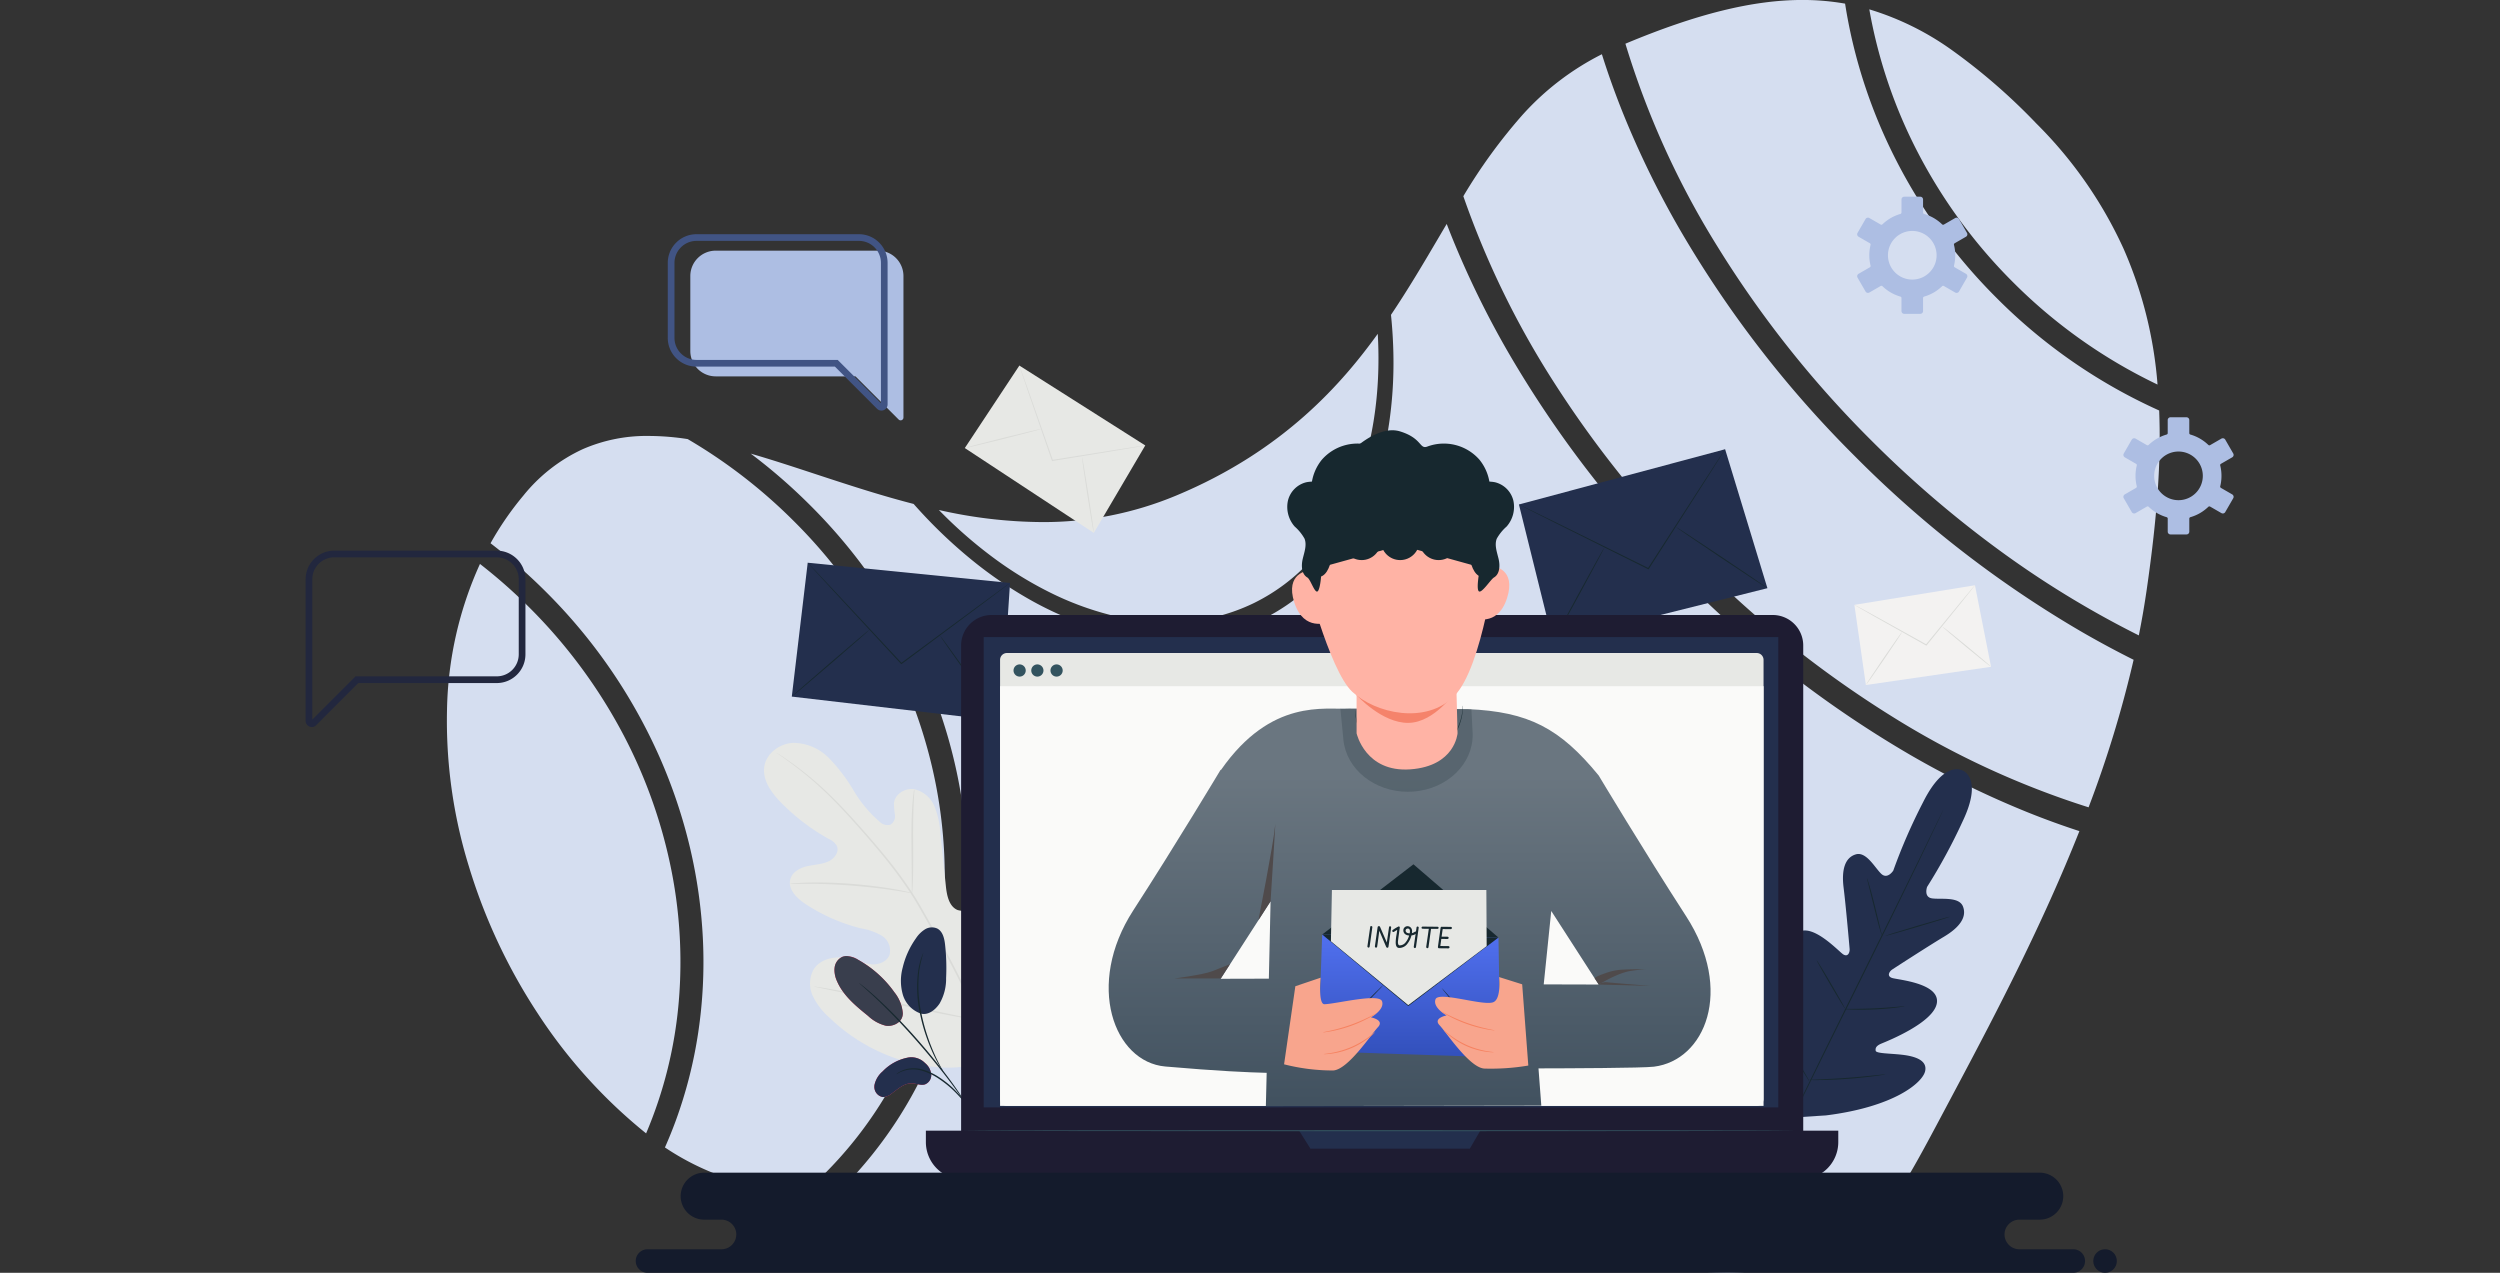 <!--
 * Copyright (c) 2021, WSO2 Inc. (http://www.wso2.com). All Rights Reserved.
 *
 * This software is the property of WSO2 Inc. and its suppliers, if any.
 * Dissemination of any information or reproduction of any material contained
 * herein in any form is strictly forbidden, unless permitted by WSO2 expressly.
 * You may not alter or remove any copyright or other notice from copies of this content."
-->

<svg id="guest-user" xmlns="http://www.w3.org/2000/svg" xmlns:xlink="http://www.w3.org/1999/xlink" width="548.734" height="279.365" viewBox="0 0 548.734 279.365">
  <rect x="0" y="0" width="548.734" height="279.365" fill="#333333" stroke="none"/>
  <defs>
    <linearGradient id="linear-gradient" x1="0.5" x2="0.5" y2="1" gradientUnits="objectBoundingBox">
      <stop offset="0" stop-color="#6a7680"/>
      <stop offset="1" stop-color="#384958"/>
    </linearGradient>
    <linearGradient id="linear-gradient-2" x1="0.5" x2="0.5" y2="1" gradientUnits="objectBoundingBox">
      <stop offset="0" stop-color="#5170ef"/>
      <stop offset="1" stop-color="#3250bb"/>
    </linearGradient>
  </defs>
  <g id="illustration-2" transform="translate(181.873 564.62)">
    <path id="Subtraction_39" data-name="Subtraction 39" d="M220.721-887.656h0a64.386,64.386,0,0,1-14.237-1.762,126.616,126.616,0,0,1-15.382-4.645c-10.551-3.844-21.792-9.053-32.664-14.091l-.04-.019c-3.271-1.516-6.653-3.083-9.965-4.589-4.444-2.03-10.242-3.017-17.726-3.017-12.035,0-26.942,2.557-42.725,5.265l-3.5.6c-18.091,3.091-35.705,5.865-52.326,5.865-2.515,0-4.981-.066-7.33-.2.545-.518,1.105-1.064,1.665-1.624a93.786,93.786,0,0,0,12.87-16.059,94.761,94.761,0,0,0,8.9-18.046A99.134,99.134,0,0,0,53.208-959.4a104.948,104.948,0,0,0,1.038-20.206,110.243,110.243,0,0,0-2.853-20.381,114.632,114.632,0,0,0-6.715-19.949,119.278,119.278,0,0,0-24.911-36.192,122.778,122.778,0,0,0-13.039-11.328c4.606,1.331,9.278,2.868,14.223,4.495l.2.065q1.54.507,3.1,1.017c6.687,2.187,12.348,3.954,18.237,5.47.366.414.744.836,1.126,1.255a106.919,106.919,0,0,0,11.805,11.17,91.276,91.276,0,0,0,12.613,8.6,74.7,74.7,0,0,0,13.038,5.809,59.776,59.776,0,0,0,13.082,2.808c1.635.155,3.277.234,4.882.234a47.676,47.676,0,0,0,7.862-.643,43.992,43.992,0,0,0,12.024-3.84,44,44,0,0,0,10.428-7.111,49,49,0,0,0,8.167-9.79,59.816,59.816,0,0,0,5.842-12.037,74.633,74.633,0,0,0,3.449-13.851,91.251,91.251,0,0,0,.991-15.233c-.048-2.906-.228-5.892-.534-8.876,3.8-5.643,7.186-11.395,10.46-16.957l0,0h0c.581-.987,1.182-2.008,1.771-3,.309.8.64,1.65.985,2.513a202.825,202.825,0,0,0,12.632,25.867,241.2,241.2,0,0,0,38.471,49.75,241.188,241.188,0,0,0,49.75,38.47A202.916,202.916,0,0,0,287.2-988.648c3.706,1.485,7.463,2.848,11.167,4.052-8.034,20.25-17.785,39.016-27.084,56.5q-.933,1.755-1.791,3.37c-13.724,25.846-13.724,25.846-30.492,32.717l-.022.009c-1.365.56-2.777,1.138-4.341,1.789A36.154,36.154,0,0,1,220.721-887.656ZM18.011-904.825a80.747,80.747,0,0,1-15.988-3.451A57.267,57.267,0,0,1-12.1-915.163c.842-1.9,1.634-3.851,2.354-5.809A99.134,99.134,0,0,0-4.792-940.4a104.812,104.812,0,0,0,1.038-20.207,110.333,110.333,0,0,0-2.852-20.38,114.636,114.636,0,0,0-6.715-19.949,119.3,119.3,0,0,0-24.911-36.192,123.024,123.024,0,0,0-12.148-10.652,67.644,67.644,0,0,1,7.2-10.454,36.221,36.221,0,0,1,13.008-10.184,34.935,34.935,0,0,1,14.572-2.913,56.161,56.161,0,0,1,8.5.69,115.568,115.568,0,0,1,23.339,18.049,114.075,114.075,0,0,1,23.777,34.518,109.805,109.805,0,0,1,6.432,19.029A105.543,105.543,0,0,1,49.2-979.608a100.092,100.092,0,0,1-.943,19.262,94.29,94.29,0,0,1-4.671,18.509A88.324,88.324,0,0,1,22.948-909.4c-1.583,1.583-3.244,3.123-4.937,4.577Zm-34.243-13.424h0a113.028,113.028,0,0,1-23.851-26.427,124.763,124.763,0,0,1-8.747-15.692,123.654,123.654,0,0,1-6.358-16.666,108.194,108.194,0,0,1-4.744-34.213,80.792,80.792,0,0,1,7.233-31.993,117.247,117.247,0,0,1,10.931,9.65,115.154,115.154,0,0,1,19.834,26.506A109.964,109.964,0,0,1-11-977.544a103.009,103.009,0,0,1,1.936,30.353,94.113,94.113,0,0,1-7.17,28.941Zm316.614-71.57h0a188.357,188.357,0,0,1-43.513-20.172,233.4,233.4,0,0,1-41.755-33.295,234.461,234.461,0,0,1-31.846-39.453,192.977,192.977,0,0,1-20.124-41.217,118.18,118.18,0,0,1,12.932-17.788,59.256,59.256,0,0,1,17.478-13.374c1.327,4.223,2.86,8.512,4.558,12.75a202.818,202.818,0,0,0,12.632,25.867,241.191,241.191,0,0,0,38.47,49.75,241.2,241.2,0,0,0,49.751,38.47c3.717,2.146,7.518,4.191,11.3,6.079a247.294,247.294,0,0,1-9.883,32.382Zm11.028-37.734h0a213.183,213.183,0,0,1-30.044-18.271,238.92,238.92,0,0,1-28.615-24.462,232.992,232.992,0,0,1-33.877-42.7,186.4,186.4,0,0,1-20.157-44.442c15.644-6.547,27.991-9.6,38.858-9.6a53.754,53.754,0,0,1,9.362.807c.441,2.833,1,5.689,1.66,8.488a114.6,114.6,0,0,0,6.716,19.95,119.262,119.262,0,0,0,24.911,36.192,119.332,119.332,0,0,0,35.65,24.671c.447,11-.395,23.125-2.73,39.3-.477,3.3-1.06,6.687-1.734,10.058Zm-213.028-2.861h0a52.586,52.586,0,0,1-12.848-1.658,66.354,66.354,0,0,1-12.946-4.818,82.725,82.725,0,0,1-12.639-7.747,98.853,98.853,0,0,1-11.922-10.446,104.559,104.559,0,0,0,22.54,2.655,75.438,75.438,0,0,0,29.493-5.8c23.888-9.922,36.723-25.025,44.3-35.521.76,13.353-1.264,25.827-5.852,36.072a50.734,50.734,0,0,1-8.813,13.619,41.922,41.922,0,0,1-12.549,9.421A42.421,42.421,0,0,1,98.382-1030.414Zm217.13-52.2h0a114.484,114.484,0,0,1-31.751-22.5,114.925,114.925,0,0,1-20.783-28.293,109.332,109.332,0,0,1-10.726-31.562,61.859,61.859,0,0,1,18.089,8.917,131.751,131.751,0,0,1,18.541,16.106,93.335,93.335,0,0,1,19.187,27.534,91.443,91.443,0,0,1,7.446,29.8Z" transform="translate(-23.824 602.401)" fill="#d5def0"/>
    <g id="g12" transform="translate(-181.873 -484.382)">
      <path id="path14" d="M51.542-208.978c9.74-8.537,10.625-22.486,8.851-34.742-.3-2.045-.309-4.235-1.485-5.93s-3.59-2.673-5.334-1.605c-1.446.886-1.915,2.733-2.606,4.294a12.081,12.081,0,0,1-4.309,5.131,4.6,4.6,0,0,1-4.174.847c-1.879-.782-2.358-3.206-2.57-5.25q-.594-5.713-1.188-11.427a19.159,19.159,0,0,0-1.285-6,6.374,6.374,0,0,0-4.454-3.844c-2-.329-4.282,1.056-4.472,3.1a18.983,18.983,0,0,0,.223,2.549,2.162,2.162,0,0,1-1.034,2.161,2.484,2.484,0,0,1-2.346-.69,27.317,27.317,0,0,1-5.687-6.822,37.926,37.926,0,0,0-5.385-7.094A11.112,11.112,0,0,0,6.34-277.67c-2.943.157-5.86,2.306-6.283,5.258s1.579,5.7,3.663,7.826a45.874,45.874,0,0,0,10.49,8,3.774,3.774,0,0,1,1.776,1.532c.594,1.313-.547,2.807-1.842,3.4-1.467.675-3.136.7-4.707,1.062s-3.22,1.256-3.656,2.827c-.606,2.18,1.381,4.175,3.257,5.418a39.28,39.28,0,0,0,12.294,5.4,13.241,13.241,0,0,1,4.525,1.614,3.8,3.8,0,0,1,1.688,4.2c-.574,1.521-2.4,2.188-4.007,2.07a27.369,27.369,0,0,1-4.67-1.217c-2.923-.75-6.526-.157-8.057,2.467a6.5,6.5,0,0,0-.058,5.791,14.987,14.987,0,0,0,3.653,4.706,39.507,39.507,0,0,0,18.068,9.935c6.759,1.539,12.86,1.485,19.069-1.595" transform="translate(167.697 360.489)" fill="#e7e8e5"/>
      <path id="path16" d="M57.83-195.809a90.186,90.186,0,0,0-5.193-16.464,183.932,183.932,0,0,0-9.437-18.9L40.472-236c-.9-1.582-1.791-3.152-2.758-4.633a91.983,91.983,0,0,0-6.044-8.192c-2.048-2.513-4.084-4.822-6-6.968s-3.755-4.106-5.5-5.824a72.987,72.987,0,0,0-8.831-7.487c-1.108-.8-1.988-1.391-2.589-1.784l-.687-.443a1.522,1.522,0,0,0-.241-.139,1.492,1.492,0,0,0,.22.172l.666.474c.587.414,1.452,1.024,2.546,1.841a77.141,77.141,0,0,1,8.729,7.559c1.729,1.725,3.544,3.694,5.455,5.843s3.931,4.467,5.967,6.979a92.958,92.958,0,0,1,6,8.173c.959,1.474,1.841,3.03,2.742,4.617l2.726,4.826a188.638,188.638,0,0,1,9.446,18.851,91.77,91.77,0,0,1,5.252,16.382" transform="translate(162.576 356.422)" fill="#dadbd8"/>
      <path id="path18" d="M93.885-225.386a4.158,4.158,0,0,0,.1-.893c.045-.577.083-1.412.114-2.445.065-2.065.056-4.92.035-8.068s.011-6,.107-8.055c.045-1.029.09-1.862.128-2.437a4.161,4.161,0,0,0,.017-.9,4.1,4.1,0,0,0-.162.884c-.084.572-.169,1.4-.248,2.435-.165,2.062-.24,4.921-.218,8.073.029,3.106.055,5.916.075,8.063,0,.97,0,1.788.006,2.444a4.128,4.128,0,0,0,.044.9" transform="translate(106.296 341.171)" fill="#dadbd8"/>
      <path id="path20" d="M16.473-188.561a5.676,5.676,0,0,0,1.061.01c.68-.015,1.665-.04,2.881-.034,2.434-.006,5.8.1,9.5.388s7.046.7,9.454,1.059c1.206.173,2.178.339,2.85.45a5.634,5.634,0,0,0,1.052.139,5.649,5.649,0,0,0-1.025-.285c-.666-.156-1.633-.363-2.837-.571-2.4-.433-5.752-.881-9.468-1.173a93.262,93.262,0,0,0-9.531-.276c-1.221.028-2.207.1-2.886.156a5.627,5.627,0,0,0-1.052.139" transform="translate(156.909 302.335)" fill="#dadbd8"/>
      <path id="path22" d="M136.592-167.636a1.354,1.354,0,0,0,.144-.34l.345-1c.295-.869.689-2.138,1.155-3.712.935-3.148,2.09-7.536,3.3-12.4s2.322-9.256,3.19-12.418c.427-1.538.778-2.8,1.039-3.744.111-.408.2-.744.277-1.021a1.37,1.37,0,0,0,.072-.364,1.372,1.372,0,0,0-.145.341l-.344,1c-.295.869-.689,2.138-1.156,3.712-.935,3.148-2.089,7.536-3.3,12.4s-2.322,9.254-3.19,12.417c-.427,1.537-.778,2.8-1.039,3.742-.111.408-.2.745-.277,1.021a1.391,1.391,0,0,0-.072.364" transform="translate(78.244 311.337)" fill="#dadbd8"/>
      <path id="path24" d="M31.9-122.671a1.4,1.4,0,0,0,.362.1l1.051.228,3.87.8c3.268.675,7.77,1.659,12.744,2.753s9.491,2.039,12.774,2.647c1.641.3,2.971.537,3.894.68l1.063.157a1.392,1.392,0,0,0,.375.029,1.447,1.447,0,0,0-.362-.1l-1.051-.227-3.87-.8c-3.267-.675-7.77-1.659-12.746-2.754s-9.489-2.038-12.771-2.646c-1.642-.3-2.971-.537-3.895-.68l-1.063-.157a1.41,1.41,0,0,0-.375-.029" transform="translate(146.809 258.976)" fill="#dadbd8"/>
      <path id="path26" d="M139.683-517.635,167.319-500.1l-11.291,19.2-28.313-18.628,11.968-18.1" transform="translate(84.056 517.635)" fill="#e7e8e5"/>
      <path id="path28" d="M190.029-500.1a.362.362,0,0,1-.1.029l-.305.061-1.177.213-4.345.74-14.431,2.369-.1.017-.033-.1c-.073-.21-.153-.438-.232-.666l-4.934-14.27-1.469-4.333-.388-1.182-.1-.309a.366.366,0,0,1-.024-.108.4.4,0,0,1,.048.1l.117.3.43,1.167,1.541,4.308,5,14.247.232.665-.132-.079,14.443-2.3,4.357-.666,1.184-.169.309-.038a.385.385,0,0,1,.106-.005" transform="translate(61.347 517.635)" fill="#dadbd8"/>
      <path id="path30" d="M127.715-473.156c-.016-.064,3.734-1.057,8.375-2.217s8.419-2.048,8.435-1.985-3.733,1.057-8.376,2.217-8.418,2.048-8.434,1.985" transform="translate(84.056 491.259)" fill="#dadbd8"/>
      <path id="path32" d="M204.824-442.947c-.065.01-.7-3.727-1.416-8.346s-1.244-8.373-1.179-8.384.7,3.727,1.416,8.347,1.244,8.373,1.179,8.383" transform="translate(35.26 479.678)" fill="#dadbd8"/>
      <path id="path34" d="M693.5-373.608l26.465-4.3,3.533,17.9-27.474,4-2.524-17.6" transform="translate(-286.476 426.129)" fill="#f3f2f1"/>
      <path id="path34-2" data-name="path34" d="M693.5-373.608l26.465-4.3,3.533,17.9-27.474,4-2.524-17.6" transform="translate(-693.497 426.834)" fill="#f3f2f1" opacity="0"/>
      <path id="path34-3" data-name="path34" d="M693.5-373.608l26.465-4.3,3.533,17.9-27.474,4-2.524-17.6" transform="translate(-174.761 408.806)" fill="#f3f2f1" opacity="0"/>
      <path id="path36" d="M719.961-377.911a1.821,1.821,0,0,1-.2.279l-.6.774-2.253,2.822-7.542,9.309-.063.078-.088-.049-.5-.282-10.784-6.058-3.254-1.86-.879-.516a1.94,1.94,0,0,1-.3-.194,1.942,1.942,0,0,1,.322.152l.9.477,3.291,1.793,10.818,6,.5.282-.151.029,7.6-9.263,2.311-2.775.636-.746a1.963,1.963,0,0,1,.234-.249" transform="translate(-286.476 426.13)" fill="#dadbd8"/>
      <path id="path38" d="M700.809-336.692c-.055-.037,1.694-2.692,3.9-5.928s4.048-5.83,4.1-5.793-1.693,2.691-3.9,5.928-4.047,5.83-4.1,5.793" transform="translate(-291.264 406.811)" fill="#dadbd8"/>
      <path id="path40" d="M760.129-342.808c-.042.051-2.47-1.885-5.423-4.323s-5.313-4.458-5.271-4.508,2.47,1.884,5.423,4.324,5.313,4.457,5.27,4.508" transform="translate(-323.11 408.925)" fill="#dadbd8"/>
      <path id="path42" d="M480.143-452.288,525.4-464.416l9.285,30.5-47.06,11.782-7.478-30.149" transform="translate(-146.75 482.782)" fill="#232f4d"/>
      <path id="path44" d="M501.81-381.412c-.058-.031,2.433-4.718,5.563-10.465s5.715-10.383,5.773-10.352-2.432,4.717-5.563,10.466-5.714,10.382-5.773,10.35" transform="translate(-160.939 442.055)" fill="#17282f"/>
      <path id="path46" d="M599.844-401.7c-.037.055-4.588-2.926-10.166-6.658s-10.071-6.8-10.034-6.858,4.588,2.925,10.167,6.658,10.07,6.8,10.033,6.857" transform="translate(-211.914 450.559)" fill="#17282f"/>
      <path id="path48" d="M480.143-452.288a.792.792,0,0,1,.15.061l.432.2,1.651.794,6.052,2.96,19.926,9.846.242.121-.154.042L520.4-456.793l3.639-5.592,1-1.513.265-.39a.831.831,0,0,1,.1-.128.8.8,0,0,1-.076.142l-.245.4-.961,1.537-3.576,5.633-11.893,18.567-.058.091-.1-.048-.242-.12-19.895-9.909-6.018-3.028-1.631-.834-.422-.222a.889.889,0,0,1-.14-.083" transform="translate(-146.75 482.782)" fill="#17282f"/>
      <path id="path50" d="M21.157-392.232l44.407,4.441-2,30.3-45.9-5.358,3.494-29.383" transform="translate(156.13 435.508)" fill="#232f4d"/>
      <path id="path52" d="M17.662-335.039c-.043-.051,3.753-3.388,8.478-7.455s8.592-7.324,8.635-7.274-3.752,3.388-8.479,7.455-8.591,7.323-8.634,7.273" transform="translate(156.13 407.699)" fill="#17282f"/>
      <path id="path54" d="M125.153-327.332c-.054.038-3.107-4.15-6.819-9.354s-6.679-9.456-6.625-9.494,3.107,4.149,6.82,9.355,6.678,9.455,6.624,9.493" transform="translate(94.539 405.349)" fill="#17282f"/>
      <path id="path56" d="M27.789-392.233a.743.743,0,0,1,.114.1l.318.324,1.2,1.263,4.4,4.675L48.26-370.38l.175.189-.159-.015,16.893-12.481,5.128-3.755,1.4-1.01.368-.258a.712.712,0,0,1,.13-.081.75.75,0,0,1-.116.1l-.353.277-1.374,1.046-5.083,3.816L48.419-370.014l-.086.064-.073-.079-.175-.189L33.7-385.75l-4.341-4.727-1.171-1.293-.3-.341a.766.766,0,0,1-.1-.121" transform="translate(149.498 435.509)" fill="#17282f"/>
      <path id="path58" d="M671.7-260.576s-3.985-2.588-8.737,6.932a123.112,123.112,0,0,0-6.537,15s-1.26,2-2.636.71-3.275-4.954-5.588-4.272c-2.4.708-3.169,3.4-2.677,7.339s1.251,12.613,1.317,13.4c.065.77-.368,1.909-1.445,1.182s-7.3-7.538-10.352-4.393.117,13.9.442,15.079.1,1.69-.463,1.988-2.435-2.188-4.283-4.053-4.318-3.7-5.929-1.741-2.064,10.054,5.742,23.126l4.013,5.82,7.087-.452c15.107-1.893,21.206-7.23,21.761-9.707s-2.414-3.292-5.021-3.6-5.721-.257-5.831-.882.15-1.117,1.281-1.589S665.4-205.278,666-209.621s-8.6-5.054-9.834-5.456-.6-1.443.043-1.866,7.963-5.17,11.371-7.207,5.056-4.3,4.137-6.628c-.886-2.244-4.945-1.483-6.806-1.775s-1.062-2.514-1.062-2.514a123.194,123.194,0,0,0,7.8-14.386c4.579-9.6-.034-11.17-.034-11.17" transform="translate(-240.863 349.497)" fill="#232f4d"/>
      <path id="path60" d="M678.17-235.283s-.025.071-.085.206l-.271.6c-.248.532-.606,1.3-1.064,2.28-.926,1.979-2.287,4.834-3.983,8.354-3.389,7.041-8.153,16.728-13.45,27.409s-10.087,20.36-13.515,27.382l-4.05,8.32-1.1,2.26-.292.585c-.068.132-.108.2-.108.2s.025-.071.085-.206l.272-.6,1.063-2.28c.926-1.979,2.287-4.833,3.983-8.353,3.389-7.041,8.154-16.73,13.453-27.414s10.085-20.356,13.512-27.378l4.051-8.32,1.1-2.261.293-.585c.067-.131.107-.2.107-.2" transform="translate(-251.603 332.722)" fill="#17282f"/>
      <path id="path62" d="M701.511-191.55a2.085,2.085,0,0,1,.186.477c.106.312.246.766.413,1.329.331,1.127.748,2.7,1.175,4.436.413,1.713.786,3.261,1.075,4.458l.331,1.349a2.12,2.12,0,0,1,.1.5,2.083,2.083,0,0,1-.19-.475c-.1-.312-.245-.767-.406-1.332-.32-1.131-.716-2.7-1.143-4.444-.425-1.708-.809-3.254-1.106-4.449q-.2-.794-.339-1.347a2.118,2.118,0,0,1-.1-.5" transform="translate(-291.722 304.081)" fill="#17282f"/>
      <path id="path64" d="M712.909-162.91c-.019-.063,3.177-1.067,7.138-2.241s7.187-2.075,7.206-2.011-3.176,1.067-7.138,2.241-7.186,2.075-7.205,2.012" transform="translate(-299.189 288.112)" fill="#17282f"/>
      <path id="path66" d="M687.19-109.53a2.151,2.151,0,0,1,.522-.033l1.419-.01c1.2-.01,2.851-.029,4.675-.114s3.474-.213,4.667-.316l1.413-.12a2.192,2.192,0,0,1,.522-.016,2.222,2.222,0,0,1-.512.109c-.33.054-.811.124-1.407.2-1.191.147-2.843.3-4.673.386s-3.489.078-4.688.044c-.6-.02-1.084-.041-1.42-.067a2.208,2.208,0,0,1-.519-.06" transform="translate(-282.346 250.77)" fill="#17282f"/>
      <path id="path68" d="M669.575-139.3a1.922,1.922,0,0,1,.283.392c.169.26.407.64.7,1.112.579.945,1.364,2.257,2.218,3.715s1.617,2.785,2.158,3.751c.27.483.486.876.63,1.151a1.907,1.907,0,0,1,.2.438,1.858,1.858,0,0,1-.283-.391c-.169-.26-.407-.64-.7-1.112-.578-.945-1.364-2.257-2.219-3.716s-1.616-2.784-2.158-3.75c-.271-.483-.486-.877-.63-1.15a1.868,1.868,0,0,1-.2-.439" transform="translate(-270.808 269.864)" fill="#17282f"/>
      <path id="path70" d="M641.658-101.159a3.131,3.131,0,0,1,.357.505l.9,1.422c.748,1.206,1.767,2.881,2.88,4.739s2.11,3.547,2.821,4.776l.831,1.461a3.012,3.012,0,0,1,.276.553,3.075,3.075,0,0,1-.357-.5l-.9-1.422c-.748-1.207-1.767-2.882-2.881-4.74s-2.109-3.547-2.82-4.775l-.831-1.462a3,3,0,0,1-.277-.553" transform="translate(-252.526 244.884)" fill="#17282f"/>
      <path id="path72" d="M664.728-65.6a3.519,3.519,0,0,1,.659-.056l1.8-.077c1.518-.066,3.615-.163,5.926-.335s4.4-.374,5.913-.533l1.79-.185a3.538,3.538,0,0,1,.661-.041,3.537,3.537,0,0,1-.648.133c-.42.07-1.029.161-1.783.261-1.508.2-3.6.435-5.915.6s-4.417.242-5.938.265c-.76.009-1.376.01-1.8,0a3.5,3.5,0,0,1-.661-.037" transform="translate(-267.635 222.402)" fill="#17282f"/>
      <path id="path74" d="M77.737-77.651A10.414,10.414,0,0,0,72-74.583a5.371,5.371,0,0,0-1.794,3,2.3,2.3,0,0,0,1.8,2.626,3.06,3.06,0,0,0,1.94-.738c1.386-1,2.764-2.331,4.471-2.274.974.033,1.957.533,2.884.235a2.2,2.2,0,0,0,1.363-2.272A3.758,3.758,0,0,0,81.3-76.435a4.236,4.236,0,0,0-3.56-1.216" transform="translate(121.731 229.514)" fill="#f03d5f"/>
      <path id="path76" d="M72.146-68.952c-.046,0-.092,0-.138-.006a2.248,2.248,0,0,1-1.821-2.334,2.363,2.363,0,0,1,.018-.293,5.371,5.371,0,0,1,1.794-3,10.414,10.414,0,0,1,5.738-3.067,4.256,4.256,0,0,1,.576-.039A4.252,4.252,0,0,1,81.3-76.434a3.758,3.758,0,0,1,1.369,2.428c.005.061.008.123.007.184a2.174,2.174,0,0,1-1.37,2.087,2.073,2.073,0,0,1-.642.094c-.733,0-1.49-.3-2.242-.329l-.107,0c-1.658,0-3.007,1.3-4.364,2.276a3.237,3.237,0,0,1-1.8.743" transform="translate(121.731 229.513)" fill="#232f4d"/>
      <path id="path78" d="M59.8-129.5c0,2.094-2.235,2.97-3.723,2.735a8.727,8.727,0,0,1-3.906-2.161c-2.678-2.161-5.456-4.449-6.812-7.613a5.636,5.636,0,0,1-.523-3,2.945,2.945,0,0,1,1.751-2.363,4.307,4.307,0,0,1,3.466.7,24.188,24.188,0,0,1,7.916,7.122A8.387,8.387,0,0,1,59.8-129.5" transform="translate(138.36 271.668)" fill="#f03d5f"/>
      <path id="path80" d="M56.571-126.731a3.159,3.159,0,0,1-.492-.037,8.727,8.727,0,0,1-3.906-2.161c-2.678-2.161-5.456-4.449-6.812-7.613a6.224,6.224,0,0,1-.566-2.416,4,4,0,0,1,.042-.586,2.945,2.945,0,0,1,1.751-2.363,2.533,2.533,0,0,1,.883-.153,5.565,5.565,0,0,1,2.583.849,24.187,24.187,0,0,1,7.916,7.122A8.387,8.387,0,0,1,59.8-129.5c0,1.874-1.789,2.772-3.231,2.772" transform="translate(138.36 271.669)" fill="#393e4d"/>
      <path id="path82" d="M91.6-141.332a6.243,6.243,0,0,1-4.095-4.145,11.074,11.074,0,0,1-.05-5.995,18.322,18.322,0,0,1,2.923-6.443,6.5,6.5,0,0,1,1.976-1.955,2.876,2.876,0,0,1,2.682-.182c1.227.633,1.576,2.2,1.727,3.573a46.426,46.426,0,0,1,.224,7.288,10.834,10.834,0,0,1-1.437,5.614c-1.1,1.622-2.7,2.646-4.218,2.164" transform="translate(110.678 283.618)" fill="#232f4d"/>
      <path id="path84" d="M100.443-61.636a3.719,3.719,0,0,1-.537-.576l-1.391-1.623a30.845,30.845,0,0,0-2.184-2.28,24.14,24.14,0,0,0-3.044-2.364,13.593,13.593,0,0,0-3.454-1.648,7.024,7.024,0,0,0-3.082-.252,6.648,6.648,0,0,0-2,.64,3.75,3.75,0,0,1-.7.354,3.675,3.675,0,0,1,.64-.464,6.069,6.069,0,0,1,2.021-.755,7.016,7.016,0,0,1,3.2.192,13.255,13.255,0,0,1,3.548,1.663,22.542,22.542,0,0,1,3.072,2.417,26.34,26.34,0,0,1,2.155,2.349c.574.7,1.016,1.285,1.316,1.692a3.628,3.628,0,0,1,.439.654" transform="translate(112.651 224.941)" fill="#17282f"/>
      <path id="path86" d="M83.954-98.353a1.528,1.528,0,0,1-.225-.284l-.592-.848c-.514-.736-1.26-1.8-2.221-3.085-1.908-2.58-4.678-6.047-7.911-9.727s-6.336-6.854-8.673-9.054c-.578-.557-1.112-1.049-1.587-1.473s-.876-.8-1.219-1.09l-.776-.684a1.556,1.556,0,0,1-.257-.256,1.545,1.545,0,0,1,.3.206l.815.639c.356.276.774.634,1.257,1.051s1.034.893,1.623,1.441a117.637,117.637,0,0,1,8.759,9.008c3.24,3.686,5.988,7.184,7.853,9.8.939,1.305,1.659,2.391,2.141,3.15l.542.883a1.5,1.5,0,0,1,.17.319" transform="translate(128.08 260.402)" fill="#17282f"/>
      <path id="path88" d="M103.156-118.089a6.878,6.878,0,0,1-.615-.889c-.366-.592-.865-1.468-1.411-2.586a38.583,38.583,0,0,1-1.67-4.039,37.783,37.783,0,0,1-1.439-5.156,26.882,26.882,0,0,1-.4-9.686,13.346,13.346,0,0,1,.351-1.645c.063-.239.108-.466.175-.667l.2-.544a6.859,6.859,0,0,1,.41-1,32.161,32.161,0,0,0-.913,3.89,28.331,28.331,0,0,0,.487,9.587,40.316,40.316,0,0,0,1.4,5.123c.517,1.552,1.091,2.91,1.6,4.039s.982,2.012,1.313,2.62a7.025,7.025,0,0,1,.507.952" transform="translate(103.939 273.138)" fill="#17282f"/>
      <path id="path90" d="M303.49-236.77H132.049a6.7,6.7,0,0,1-6.7-6.7V-352.3a6.7,6.7,0,0,1,6.7-6.7H303.49a6.7,6.7,0,0,1,6.7,6.7v108.831a6.7,6.7,0,0,1-6.7,6.7" transform="translate(85.608 413.749)" fill="#1e1c32"/>
      <path id="path92" d="M295.025-20.3H111.136a8.189,8.189,0,0,1-8.189-8.189v-2.506H303.214v2.506a8.189,8.189,0,0,1-8.189,8.189" transform="translate(100.277 198.932)" fill="#1e1c32"/>
      <path id="path94" d="M314.131-241.706H139.725V-344.934H314.131v103.228" transform="translate(76.191 404.532)" fill="#232f4d"/>
      <path id="path96" d="M340.362-30.993l2.485,3.953h34.969l2.308-3.953H340.362" transform="translate(-55.207 198.932)" fill="#232f4d"/>
      <path id="path98" d="M316.208-235.4H151.639a1.507,1.507,0,0,1-1.506-1.506V-333.3a1.506,1.506,0,0,1,1.506-1.506H316.208a1.505,1.505,0,0,1,1.506,1.506v96.391a1.506,1.506,0,0,1-1.506,1.506" transform="translate(69.375 397.9)" fill="#e7e8e5"/>
      <path id="path100" d="M317.714-221.582H150.133V-313.7H317.714v92.12" transform="translate(69.375 384.079)" fill="#fafaf9"/>
      <path id="path102" d="M184.881-326.222a1.338,1.338,0,0,1-1.339,1.339,1.338,1.338,0,0,1-1.338-1.339,1.338,1.338,0,0,1,1.338-1.338,1.338,1.338,0,0,1,1.339,1.338" transform="translate(48.371 393.155)" fill="#33535f"/>
      <path id="path104" d="M161.376-326.222a1.338,1.338,0,0,1-1.339,1.339,1.338,1.338,0,0,1-1.338-1.339,1.338,1.338,0,0,1,1.338-1.338,1.338,1.338,0,0,1,1.339,1.338" transform="translate(63.764 393.155)" fill="#33535f"/>
      <path id="path106" d="M172.658-326.222a1.338,1.338,0,0,1-1.339,1.339,1.339,1.339,0,0,1-1.338-1.339,1.338,1.338,0,0,1,1.338-1.338,1.338,1.338,0,0,1,1.339,1.338" transform="translate(56.376 393.155)" fill="#33535f"/>
      <path id="path108" d="M308.605-31.22c0,.066-41.027.12-91.625.12-50.616,0-91.634-.054-91.634-.12s41.018-.12,91.634-.12c50.6,0,91.625.053,91.625.12" transform="translate(85.607 199.159)" fill="#33535f"/>
      <path id="path110" d="M245.785-154.254a23.538,23.538,0,0,1,.112-3.356,23.511,23.511,0,0,1,.352-3.34,23.659,23.659,0,0,1-.112,3.356,23.666,23.666,0,0,1-.351,3.34" transform="translate(6.751 284.041)" fill="#fafaf9"/>
      <path id="path112" d="M314.7-238.919l1.652-16.115,10.408,16.148Zm-59.954-18.22-.377,16.964-10.576.029Zm91.2,3.247c-9.411-14.557-19.188-30.885-19.188-30.885-8.5-10.374-15.372-14-28.773-14.56h0l-26.077-.109c-5.125.286-17.033-2.355-28.067,13.485l-.05-.077s-9.777,16.328-19.188,30.885c-10.552,16.321-4.238,33.271,7.034,34.26,11.4,1,18.465,1.3,22.253,1.389l-.18,7.308,60.459-.1-.618-8.184c6.065-.01,22.855-.067,25.336-.374,11.23-1.39,17.611-16.718,7.059-33.039" transform="translate(24.137 374.747)" fill="url(#linear-gradient)"/>
      <path id="path114" d="M399.684-301.365a2.312,2.312,0,0,1,.005.379,9.419,9.419,0,0,1-.076,1.085,13.782,13.782,0,0,1-.328,1.692,14.237,14.237,0,0,1-.784,2.146,13.2,13.2,0,0,1-3.623,4.672,11.833,11.833,0,0,1-6.72,2.592,11.154,11.154,0,0,1-6.957-1.83,11.869,11.869,0,0,1-3.877-4.455,12.192,12.192,0,0,1-1.186-3.815,9.263,9.263,0,0,1-.087-1.085,2.188,2.188,0,0,1,0-.379,2.278,2.278,0,0,1,.046.376c.014.247.059.609.131,1.073a12.7,12.7,0,0,0,1.245,3.752,11.84,11.84,0,0,0,3.849,4.349,11.012,11.012,0,0,0,6.819,1.775,11.7,11.7,0,0,0,6.6-2.525,13.226,13.226,0,0,0,3.608-4.572,14.654,14.654,0,0,0,.808-2.109,15,15,0,0,0,.365-1.669c.067-.465.108-.827.12-1.075a2.182,2.182,0,0,1,.043-.377" transform="translate(-78.577 375.999)" fill="#17282f"/>
      <path id="Intersection_7" data-name="Intersection 7" d="M.658,6.826C.355,3.733.1,1.026,0,.018.681.027,1.3.03,1.836,0L27.913.109h0q.428.018.848.04l.275,5.444c.1,6.565-5.6,12.076-13.048,12.615-.4.029-.791.043-1.182.043C7.5,18.251,1.3,13.333.658,6.826Z" transform="translate(294.208 75.302)" fill="#3a4853" opacity="0.36"/>
      <path id="path190" d="M433.048-403.092c.2-.076,6.756-.985,6.2,6.774s-8.207,4.631-8.2,4.408,2-11.182,2-11.182" transform="translate(-114.595 442.666)" fill="#f8a58d"/>
      <path id="path192" d="M438.479-389.41c.036-.023.128.1.349.225a1.359,1.359,0,0,0,1.009.093c.841-.242,1.624-1.494,1.762-2.89a4.475,4.475,0,0,0-.24-1.962,1.565,1.565,0,0,0-.942-1.11.689.689,0,0,0-.824.313c-.12.209-.082.368-.124.378-.023.018-.157-.142-.072-.457a.866.866,0,0,1,.34-.464,1.022,1.022,0,0,1,.762-.144,1.905,1.905,0,0,1,1.326,1.3,4.6,4.6,0,0,1,.314,2.2c-.161,1.559-1.067,2.965-2.211,3.209a1.45,1.45,0,0,1-1.221-.294c-.226-.208-.255-.385-.227-.4" transform="translate(-119.458 437.613)" fill="#f68260"/>
      <path id="path208" d="M353.276-155.765l38.689.665.435,26.325-40.045-1.352.921-25.639" transform="translate(-63.061 280.645)" fill="url(#linear-gradient-2)"/>
      <path id="path210" d="M355.024-185.009l20.027-15.41,18.661,16.076" transform="translate(-64.809 309.89)" fill="#17282f"/>
      <path id="path212" d="M352.354-109.17c-.047-.047,3.132-3.352,7.1-7.381s7.225-7.261,7.272-7.215-3.132,3.351-7.1,7.383-7.224,7.26-7.271,7.213" transform="translate(-63.06 259.689)" fill="#17282f"/>
      <path id="path214" d="M443.863-106.556c-.051.043-2.986-3.344-6.555-7.563s-6.422-7.676-6.371-7.719,2.984,3.344,6.555,7.565,6.422,7.675,6.371,7.718" transform="translate(-114.525 258.427)" fill="#17282f"/>
      <path id="path216" d="M393.713-155.1l-19.8,15.042-18.885-15.707" transform="translate(-64.809 280.645)" fill="#17282f"/>
      <path id="path218" d="M360.567-172.82l.219-11.254h33.9l.068,12.32L377.542-158.8l-16.975-14.02" transform="translate(-68.439 299.185)" fill="#e7e8e5"/>
      <path id="path220" d="M384.274-156.659c-.032.164-.114.247-.246.248a.222.222,0,0,1-.13-.041.284.284,0,0,1-.116-.257l.606-4.193.013-.089a.225.225,0,0,1,.224-.147l.116.03a.226.226,0,0,1,.126.2q-.565,4.1-.594,4.252" transform="translate(-83.643 284.165)" fill="#17282f"/>
      <path id="path222" d="M391.516-156.564c-.023.157-.1.236-.244.237a.31.31,0,0,1-.257-.182l-1.507-3.541q-.032.251-.076.56-.329,2.535-.394,2.891-.045.246-.253.247a.236.236,0,0,1-.13-.04.285.285,0,0,1-.117-.258q.594-4.182.6-4.194l.034-.1a.249.249,0,0,1,.227-.123q.2,0,.255.121l1.5,3.465.481-3.329.03-.107a.211.211,0,0,1,.205-.132l.121.035a.235.235,0,0,1,.113.21c-.01.069-.019.143-.03.222q-.483,3.61-.557,4.015" transform="translate(-86.756 284.116)" fill="#17282f"/>
      <path id="path224" d="M402.52-160.1a.542.542,0,0,0,.064.271q.186.339.829.346a2.488,2.488,0,0,0,.054-.46.841.841,0,0,0-.037-.261.42.42,0,0,0-.421-.326.536.536,0,0,0-.278.07.4.4,0,0,0-.211.36ZM401-161.008l.118.035a.24.24,0,0,1,.122.205q-.133.993-.208,1.554-.193,1.412-.2,1.6-.008.772.389.779a1.681,1.681,0,0,0,1.312-.681,4.115,4.115,0,0,0,.76-1.493,1.489,1.489,0,0,1-.888-.3,1.053,1.053,0,0,1-.381-.873.838.838,0,0,1,.311-.644.886.886,0,0,1,.592-.219.97.97,0,0,1,.7.283,1.131,1.131,0,0,1,.311.844c0,.08-.01.209-.025.387a1.09,1.09,0,0,0,.135-.038,2.036,2.036,0,0,0,.411-.2.58.58,0,0,1,.287-.108l.095.029a.213.213,0,0,1,.11.2c0,.126-.1.247-.305.362a2.275,2.275,0,0,1-.849.266l0,.006a4.893,4.893,0,0,1-.862,1.776,2.232,2.232,0,0,1-1.817.968.767.767,0,0,1-.267-.048q-.522-.207-.511-1.238a9.9,9.9,0,0,1,.152-1.447q.149-.9.179-1.246-.3.189-.482.294a1.326,1.326,0,0,1-.355.19.249.249,0,0,1-.133-.042.241.241,0,0,1-.114-.212.285.285,0,0,1,.149-.231l.024-.015a8.307,8.307,0,0,1,1.237-.735" transform="translate(-93.994 284.104)" fill="#17282f"/>
      <path id="path226" d="M413.749-156.359c-.032.163-.114.247-.245.248a.227.227,0,0,1-.13-.041.285.285,0,0,1-.116-.258l.606-4.192.014-.089a.224.224,0,0,1,.224-.148l.116.03a.225.225,0,0,1,.126.2q-.565,4.1-.594,4.252" transform="translate(-102.946 283.969)" fill="#17282f"/>
      <path id="path228" d="M421.945-160.517a.2.2,0,0,1-.038.116.258.258,0,0,1-.23.108l-1.394-.014q-.527,3.853-.556,4l-.006.036a.239.239,0,0,1-.252.21.218.218,0,0,1-.129-.041.288.288,0,0,1-.114-.258q0-.037.4-2.778c.09-.62.145-1.01.168-1.173l-1.3-.013a.435.435,0,0,1-.134-.023.2.2,0,0,1-.16-.2.266.266,0,0,1,.038-.134.249.249,0,0,1,.23-.118l3.225.033.091.019a.229.229,0,0,1,.166.229" transform="translate(-106.18 283.942)" fill="#17282f"/>
      <path id="path230" d="M429.46-160.684l1.958.02.113.017a.227.227,0,0,1,.165.237l-.022.092a.3.3,0,0,1-.246.158l-1.757-.018-.239,1.66,1.266.013a.352.352,0,0,1,.138.029.232.232,0,0,1,.146.23l-.016.082a.291.291,0,0,1-.251.162l-1.346-.014-.218,1.554,1.735.017a.4.4,0,0,1,.132.023.232.232,0,0,1,.156.233l-.013.076a.279.279,0,0,1-.252.171l-2.03-.021a.25.25,0,0,1-.138-.041.285.285,0,0,1-.117-.256q0-.043.586-4.2l.025-.085a.226.226,0,0,1,.224-.144" transform="translate(-113.01 283.867)" fill="#17282f"/>
      <path id="path232" d="M338.8-128.3s-.58,5.846.836,5.821c2.476-.043,11.965-2.48,12.631-.655s-2.425,3.54-2.425,3.54,3.031.572,1.539,2.15-6.578,9.352-9.848,9.512a43.271,43.271,0,0,1-10.762-1.354l2.475-17.137L338.8-128.3" transform="translate(-48.926 262.658)" fill="#f8a58d"/>
      <path id="path234" d="M367.145-105.58a1.959,1.959,0,0,1-.4.286c-.266.173-.662.4-1.16.675a28.962,28.962,0,0,1-4.05,1.8,29.049,29.049,0,0,1-4.277,1.157c-.558.1-1.011.173-1.326.207a1.974,1.974,0,0,1-.493.032c-.006-.038.684-.157,1.785-.4a37.73,37.73,0,0,0,4.231-1.218,37.66,37.66,0,0,0,4.052-1.72c1.011-.5,1.621-.843,1.641-.81" transform="translate(-65.079 247.78)" fill="#f68260"/>
      <path id="path236" d="M367.26-93.626a1.945,1.945,0,0,1-.336.361,12.179,12.179,0,0,1-1.016.877,17.223,17.223,0,0,1-3.812,2.25,17.224,17.224,0,0,1-4.261,1.2,12.391,12.391,0,0,1-1.337.128,1.98,1.98,0,0,1-.492-.007c0-.042.695-.09,1.8-.289A19.8,19.8,0,0,0,362-90.358a19.851,19.851,0,0,0,3.8-2.165c.909-.663,1.425-1.134,1.454-1.1" transform="translate(-65.452 239.952)" fill="#f68260"/>
      <path id="path238" d="M440.879-128.686s.528,4.879-1.329,5.534c-2.336.824-11.965-2.48-12.631-.655s2.425,3.54,2.425,3.54-3.031.571-1.539,2.149,6.578,9.352,9.847,9.513a48.9,48.9,0,0,0,9.634-.663L445.94-127.1l-5.061-1.59" transform="translate(-111.832 262.911)" fill="#f8a58d"/>
      <path id="path240" d="M430.792-106.8c.019-.033.63.309,1.641.81a37.683,37.683,0,0,0,4.051,1.72,37.721,37.721,0,0,0,4.232,1.218c1.1.248,1.79.367,1.785.4a1.948,1.948,0,0,1-.493-.032c-.315-.034-.769-.1-1.327-.207a28.912,28.912,0,0,1-4.277-1.157,28.918,28.918,0,0,1-4.05-1.8c-.5-.271-.895-.5-1.161-.675a1.949,1.949,0,0,1-.4-.286" transform="translate(-114.429 248.577)" fill="#f68260"/>
      <path id="path242" d="M432.327-94.844c.028-.03.536.431,1.419,1.09a19.745,19.745,0,0,0,3.7,2.177,18.451,18.451,0,0,0,4.1,1.261c1.084.2,1.769.243,1.766.285a1.871,1.871,0,0,1-.483.008,11.934,11.934,0,0,1-1.31-.126,16.144,16.144,0,0,1-4.169-1.209,17.057,17.057,0,0,1-3.7-2.262,12.965,12.965,0,0,1-.989-.868,1.849,1.849,0,0,1-.327-.356" transform="translate(-115.434 240.749)" fill="#f68260"/>
      <path id="Path_1053" data-name="Path 1053" d="M195.195,202.172s3.308-16.73,3.648-20.587S197.871,198,197.871,198Z" transform="translate(81.011 -80.425)" fill="#4f4a4b"/>
      <path id="Path_1054" data-name="Path 1054" d="M172.208,239.483H162.036s6.209-.8,8.22-1.565,3.986-1.588,3.986-1.588Z" transform="translate(95.737 -104.954)" fill="#4f4a4b"/>
      <path id="Path_1055" data-name="Path 1055" d="M329.527,243.992l11.435.286s-8.74-.677-9.676-.8A2.694,2.694,0,0,0,329.527,243.992Z" transform="translate(21.355 -108.124)" fill="#4f4a4b"/>
      <path id="Path_1056" data-name="Path 1056" d="M328.92,241.721s4.2-2.652,7.192-3.021a30.016,30.016,0,0,1,3.156-.33s-2.576-.055-5.414.09a13.084,13.084,0,0,0-3.6.8c-2.571.889-2.225,1.132-2.225,1.132Z" transform="translate(22.027 -105.856)" fill="#4f4a4b"/>
      <g id="Group_1257" data-name="Group 1257" transform="translate(283.59 30.623)">
        <path id="Path_1014" data-name="Path 1014" d="M665.861,875.453v13.926s1.906,8.611,11.775,7.913,10.385-7.913,10.385-7.913l-.37-14.534Z" transform="translate(-651.687 -839.284)" fill="#ffb3a5"/>
        <path id="Path_1015" data-name="Path 1015" d="M665.861,875.453v15.035s5.538,6.188,11.4,6.1,10.5-7.178,10.5-7.178l-.112-14.562Z" transform="translate(-651.687 -848.782)" fill="#f5836b"/>
        <path id="Path_1011" data-name="Path 1011" d="M653.727,851.823s5.448,21.661,10.514,26.448,16.212,7.32,22.456.938,9.178-30.318,9.178-30.318l-19.548-11.569Z" transform="translate(-651.053 -837.322)" fill="#ffb3a5"/>
        <path id="Path_1012" data-name="Path 1012" d="M654.5,852.494s-5.2.481-3.087,7.018,7.381,4.294,7.381,4.294Z" transform="translate(-650.905 -838.115)" fill="#ffb3a5"/>
        <path id="Path_1013" data-name="Path 1013" d="M655.2,852.494s5.2.481,3.087,7.018-7.381,4.294-7.381,4.294Z" transform="translate(-611.101 -839.063)" fill="#ffb3a5"/>
        <circle id="Ellipse_381" data-name="Ellipse 381" cx="4.224" cy="4.224" r="4.224" transform="translate(11.067 3.625)" fill="#17282f"/>
        <circle id="Ellipse_382" data-name="Ellipse 382" cx="4.224" cy="4.224" r="4.224" transform="translate(19.516 3.625)" fill="#17282f"/>
        <circle id="Ellipse_383" data-name="Ellipse 383" cx="4.224" cy="4.224" r="4.224" transform="translate(27.965 3.625)" fill="#17282f"/>
      </g>
      <path id="path172" d="M363.73-443.942c-.188.772-.931,4.81-.294,5.286s2.615-2.64,3.3-3.038c1.305-.757,1.37-2.621,1.022-4.09s-.942-3.023-.4-4.43a10.1,10.1,0,0,1,2.167-2.672,6.513,6.513,0,0,0,1.493-5.619,5.475,5.475,0,0,0-4-4.087c-2.006-.44-4.4.3-5.955-1.041-1.125-.975-1.286-2.669-2.181-3.859-1.388-1.847-4.111-2-6.379-1.556s-4.553,1.308-6.823.877c-1.9-.359-3.5-1.578-5.3-2.28a10.389,10.389,0,0,0-11.4,2.888,10.388,10.388,0,0,0-.962,11.72,6.463,6.463,0,0,0,3.309,2.922" transform="translate(-38.83 488.216)" fill="#17282f"/>
      <path id="path198" d="M337.015-439.367s5.6,2.46,12.635-1.383c4.614-2.521,10.051-3.871,11.294-2.971s1.679,5.735,6.388,6.975c0,0,.024,9.254,3.7,8.788s.837-14.7.837-14.7l-8.661-5.764-9.907-1.492L342.492-448.3l-6.03,3.969.554,4.963" transform="translate(-45.26 474.337)" fill="#17282f"/>
      <path id="path172-2" data-name="path172" d="M334.082-443.787c.188.772-.125,4.81-.762,5.286s-1.559-2.64-2.246-3.038c-1.305-.757-1.37-2.621-1.022-4.09s.942-3.023.4-4.43a10.1,10.1,0,0,0-2.167-2.672,6.513,6.513,0,0,1-1.493-5.619,5.475,5.475,0,0,1,4-4.087c2.006-.44,4.4.3,5.955-1.041,1.125-.975,1.286-2.669,2.181-3.859,1.388-1.847,7.518-7.784,12.455-6.282s4.252,4.026,6.049,3.324a10.389,10.389,0,0,1,11.4,2.888,10.388,10.388,0,0,1,.962,11.72,6.463,6.463,0,0,1-3.309,2.922" transform="translate(-44.111 488.062)" fill="#17282f"/>
      <path id="path198-2" data-name="path198" d="M372.358-439.367s-5.6,2.46-12.635-1.383c-4.614-2.521-10.051-3.871-11.294-2.971s-1.679,5.735-6.388,6.975c0,0-.024,9.254-3.7,8.788s-.837-14.7-.837-14.7l8.661-5.764,9.907-1.492,10.807,1.611,6.03,3.969-.554,4.963" transform="translate(-49.243 474.337)" fill="#17282f"/>
    </g>
    <path id="path346" d="M409.932-97.982a2.58,2.58,0,0,1-2.58-2.58,2.58,2.58,0,0,1,2.58-2.579,2.58,2.58,0,0,1,2.579,2.579A2.58,2.58,0,0,1,409.932-97.982ZM395.6-109.639h-4.484a3.259,3.259,0,0,0-3.25,3.249h0a3.26,3.26,0,0,0,3.25,3.25h11.846a2.587,2.587,0,0,1,2.579,2.578h0a2.588,2.588,0,0,1-2.579,2.58H90a2.588,2.588,0,0,1-2.579-2.58h0A2.588,2.588,0,0,1,90-103.14h16.246a3.259,3.259,0,0,0,3.25-3.25h0a3.258,3.258,0,0,0-3.25-3.249h-3.807a5.173,5.173,0,0,1-5.158-5.158h0a5.174,5.174,0,0,1,5.158-5.158H395.6a5.175,5.175,0,0,1,5.158,5.158h0a5.174,5.174,0,0,1-5.158,5.158h0" transform="translate(-129.757 -187.274)" fill="#141b2c" fill-rule="evenodd"/>
    <path id="path248" d="M581.7-552.469h35.666a5.574,5.574,0,0,1,5.558,5.558v31.067a.61.61,0,0,1-.383.573.608.608,0,0,1-.676-.135l-9.472-9.471H581.7a5.574,5.574,0,0,1-5.558-5.558v-16.477a5.574,5.574,0,0,1,5.558-5.558" transform="translate(-606.495 42.867)" fill="#adbee3" fill-rule="evenodd"/>
    <path id="path250" d="M610.2-556.768H574.538a4.807,4.807,0,0,0-3.405,1.417,4.81,4.81,0,0,0-1.418,3.406v16.476a4.81,4.81,0,0,0,1.418,3.406,4.808,4.808,0,0,0,3.405,1.417h31l9.491,9.492v-30.792a4.809,4.809,0,0,0-1.417-3.406A4.81,4.81,0,0,0,610.2-556.768Zm-35.666-1.469H610.2a6.271,6.271,0,0,1,4.444,1.848,6.277,6.277,0,0,1,1.848,4.444v31.066a1.349,1.349,0,0,1-.229.753,1.34,1.34,0,0,1-.607.5h0a1.341,1.341,0,0,1-.778.08,1.345,1.345,0,0,1-.7-.372l-9.255-9.256h-30.39a6.281,6.281,0,0,1-4.445-1.848,6.276,6.276,0,0,1-1.846-4.445v-16.476a6.273,6.273,0,0,1,1.846-4.444,6.274,6.274,0,0,1,4.445-1.848h0" transform="translate(-603.544 45.022)" fill="#415484" fill-rule="evenodd"/>
    <path id="path348" d="M455.617-445.892h35.665a4.81,4.81,0,0,1,3.407,1.418,4.812,4.812,0,0,1,1.417,3.406v16.476a4.811,4.811,0,0,1-1.417,3.406,4.81,4.81,0,0,1-3.407,1.417h-31l-9.491,9.492v-30.791a4.809,4.809,0,0,1,1.417-3.406,4.809,4.809,0,0,1,3.406-1.418Zm35.665-1.468H455.617a6.272,6.272,0,0,0-4.444,1.848,6.273,6.273,0,0,0-1.848,4.445V-410a1.352,1.352,0,0,0,.229.753,1.345,1.345,0,0,0,.607.5h0a1.348,1.348,0,0,0,.778.08,1.355,1.355,0,0,0,.7-.373l9.255-9.255h30.389a6.273,6.273,0,0,0,4.445-1.848,6.277,6.277,0,0,0,1.848-4.445v-16.476a6.275,6.275,0,0,0-1.848-4.445,6.273,6.273,0,0,0-4.445-1.848h0" transform="translate(-564.118 3.602)" fill="#22273e" fill-rule="evenodd"/>
    <path id="path56-2" data-name="path56" d="M441.035-557.38a9.377,9.377,0,0,0-2.092.89,9.51,9.51,0,0,0-1.836,1.383.325.325,0,0,1-.39.048l-2.481-1.432-.013-.008a.614.614,0,0,0-.453-.052.61.61,0,0,0-.372.286l-.011.017-1.745,3.022a.615.615,0,0,0-.06.468.617.617,0,0,0,.286.373l.017.011,2.46,1.42a.326.326,0,0,1,.155.362h0a9.463,9.463,0,0,0-.207,1.128,9.443,9.443,0,0,0-.069,1.149,9.48,9.48,0,0,0,.069,1.15,9.525,9.525,0,0,0,.207,1.128.326.326,0,0,1-.174.372l-2.458,1.42h0a.609.609,0,0,0-.286.373.613.613,0,0,0,.06.467l1.755,3.039h0a.61.61,0,0,0,.372.286.615.615,0,0,0,.466-.059l.018-.01,2.463-1.422a.328.328,0,0,1,.389.048,9.472,9.472,0,0,0,1.836,1.383,9.34,9.34,0,0,0,2.106.895.328.328,0,0,1,.238.316v2.861a.609.609,0,0,0,.18.433.613.613,0,0,0,.434.181h3.51a.61.61,0,0,0,.434-.181.609.609,0,0,0,.18-.433v-2.861a.33.33,0,0,1,.252-.32,9.325,9.325,0,0,0,2.091-.89,9.473,9.473,0,0,0,1.836-1.383.325.325,0,0,1,.407-.037l2.464,1.422a.614.614,0,0,0,.466.059.611.611,0,0,0,.373-.286l.011-.017,1.745-3.023h0a.615.615,0,0,0,.059-.466.61.61,0,0,0-.284-.373l-2.478-1.431a.328.328,0,0,1-.155-.362h0a9.317,9.317,0,0,0,.206-1.128,9.469,9.469,0,0,0,.069-1.15,9.467,9.467,0,0,0-.069-1.15,9.3,9.3,0,0,0-.206-1.127.328.328,0,0,1,.173-.372l2.46-1.42a.61.61,0,0,0,.284-.373.614.614,0,0,0-.059-.466l-.01-.018-1.745-3.022h0a.614.614,0,0,0-.373-.286.614.614,0,0,0-.466.059h0l-2.48,1.432a.328.328,0,0,1-.4-.054,9.515,9.515,0,0,0-1.828-1.376,9.375,9.375,0,0,0-2.106-.895.328.328,0,0,1-.238-.315v-2.861a.613.613,0,0,0-.18-.433.613.613,0,0,0-.434-.18H441.9a.616.616,0,0,0-.434.18.612.612,0,0,0-.18.433v2.861a.329.329,0,0,1-.251.319Zm-1.153,5.29a5.322,5.322,0,0,1,3.774-1.564,5.322,5.322,0,0,1,3.774,1.564,5.318,5.318,0,0,1,1.564,3.774,5.32,5.32,0,0,1-1.564,3.774,5.321,5.321,0,0,1-3.774,1.564,5.322,5.322,0,0,1-3.774-1.564,5.323,5.323,0,0,1-1.563-3.774A5.321,5.321,0,0,1,439.882-552.089Zm-2.775,10.565h0" transform="translate(-205.796 39.724)" fill="#adbee3" fill-rule="evenodd"/>
    <path id="path62-2" data-name="path62" d="M534.313-480.086a9.4,9.4,0,0,0-2.092.891,9.5,9.5,0,0,0-1.836,1.383.324.324,0,0,1-.39.048l-2.481-1.432-.013-.008a.618.618,0,0,0-.453-.052.618.618,0,0,0-.373.285l-.01.018-1.745,3.022a.616.616,0,0,0-.06.468.614.614,0,0,0,.286.373l.017.011,2.461,1.419a.328.328,0,0,1,.153.362h0a9.488,9.488,0,0,0-.208,1.128,9.656,9.656,0,0,0-.068,1.15,9.654,9.654,0,0,0,.068,1.15,9.488,9.488,0,0,0,.208,1.128.327.327,0,0,1-.174.372l-2.459,1.42h0a.615.615,0,0,0-.286.374.611.611,0,0,0,.06.466l1.755,3.04h0a.616.616,0,0,0,.373.286.611.611,0,0,0,.466-.06l.018-.01L530-464.278a.327.327,0,0,1,.389.048,9.5,9.5,0,0,0,1.836,1.383,9.339,9.339,0,0,0,2.106.895.329.329,0,0,1,.238.316v2.861a.615.615,0,0,0,.18.434.615.615,0,0,0,.434.18h3.51a.614.614,0,0,0,.433-.18.615.615,0,0,0,.18-.434v-2.861a.329.329,0,0,1,.252-.32,9.318,9.318,0,0,0,2.092-.89,9.44,9.44,0,0,0,1.834-1.383.327.327,0,0,1,.408-.038l2.464,1.422a.611.611,0,0,0,.466.06.614.614,0,0,0,.373-.286l.01-.017,1.746-3.024h0a.609.609,0,0,0,.059-.465.616.616,0,0,0-.284-.374l-2.478-1.43a.328.328,0,0,1-.155-.362h0a9.156,9.156,0,0,0,.206-1.128,9.456,9.456,0,0,0,.069-1.15,9.466,9.466,0,0,0-.069-1.15,9.154,9.154,0,0,0-.206-1.128.327.327,0,0,1,.173-.372l2.46-1.42a.612.612,0,0,0,.284-.373.61.61,0,0,0-.059-.466l-.011-.018-1.744-3.023h0a.62.62,0,0,0-.374-.285.615.615,0,0,0-.466.059h0l-2.481,1.432a.325.325,0,0,1-.4-.054,9.509,9.509,0,0,0-1.828-1.376,9.4,9.4,0,0,0-2.106-.895.328.328,0,0,1-.238-.315v-2.862a.612.612,0,0,0-.18-.433.611.611,0,0,0-.433-.18h-3.51a.612.612,0,0,0-.434.18.612.612,0,0,0-.18.433v2.862a.327.327,0,0,1-.251.318Zm-1.153,5.291a5.325,5.325,0,0,1,3.774-1.564,5.325,5.325,0,0,1,3.774,1.564,5.324,5.324,0,0,1,1.563,3.774,5.327,5.327,0,0,1-1.563,3.775,5.325,5.325,0,0,1-3.774,1.564,5.325,5.325,0,0,1-3.774-1.564,5.323,5.323,0,0,1-1.563-3.775A5.321,5.321,0,0,1,533.159-474.795Zm-2.775,10.564h0" transform="translate(-240.641 10.849)" fill="#adbee3" fill-rule="evenodd"/>
  </g>
</svg>
